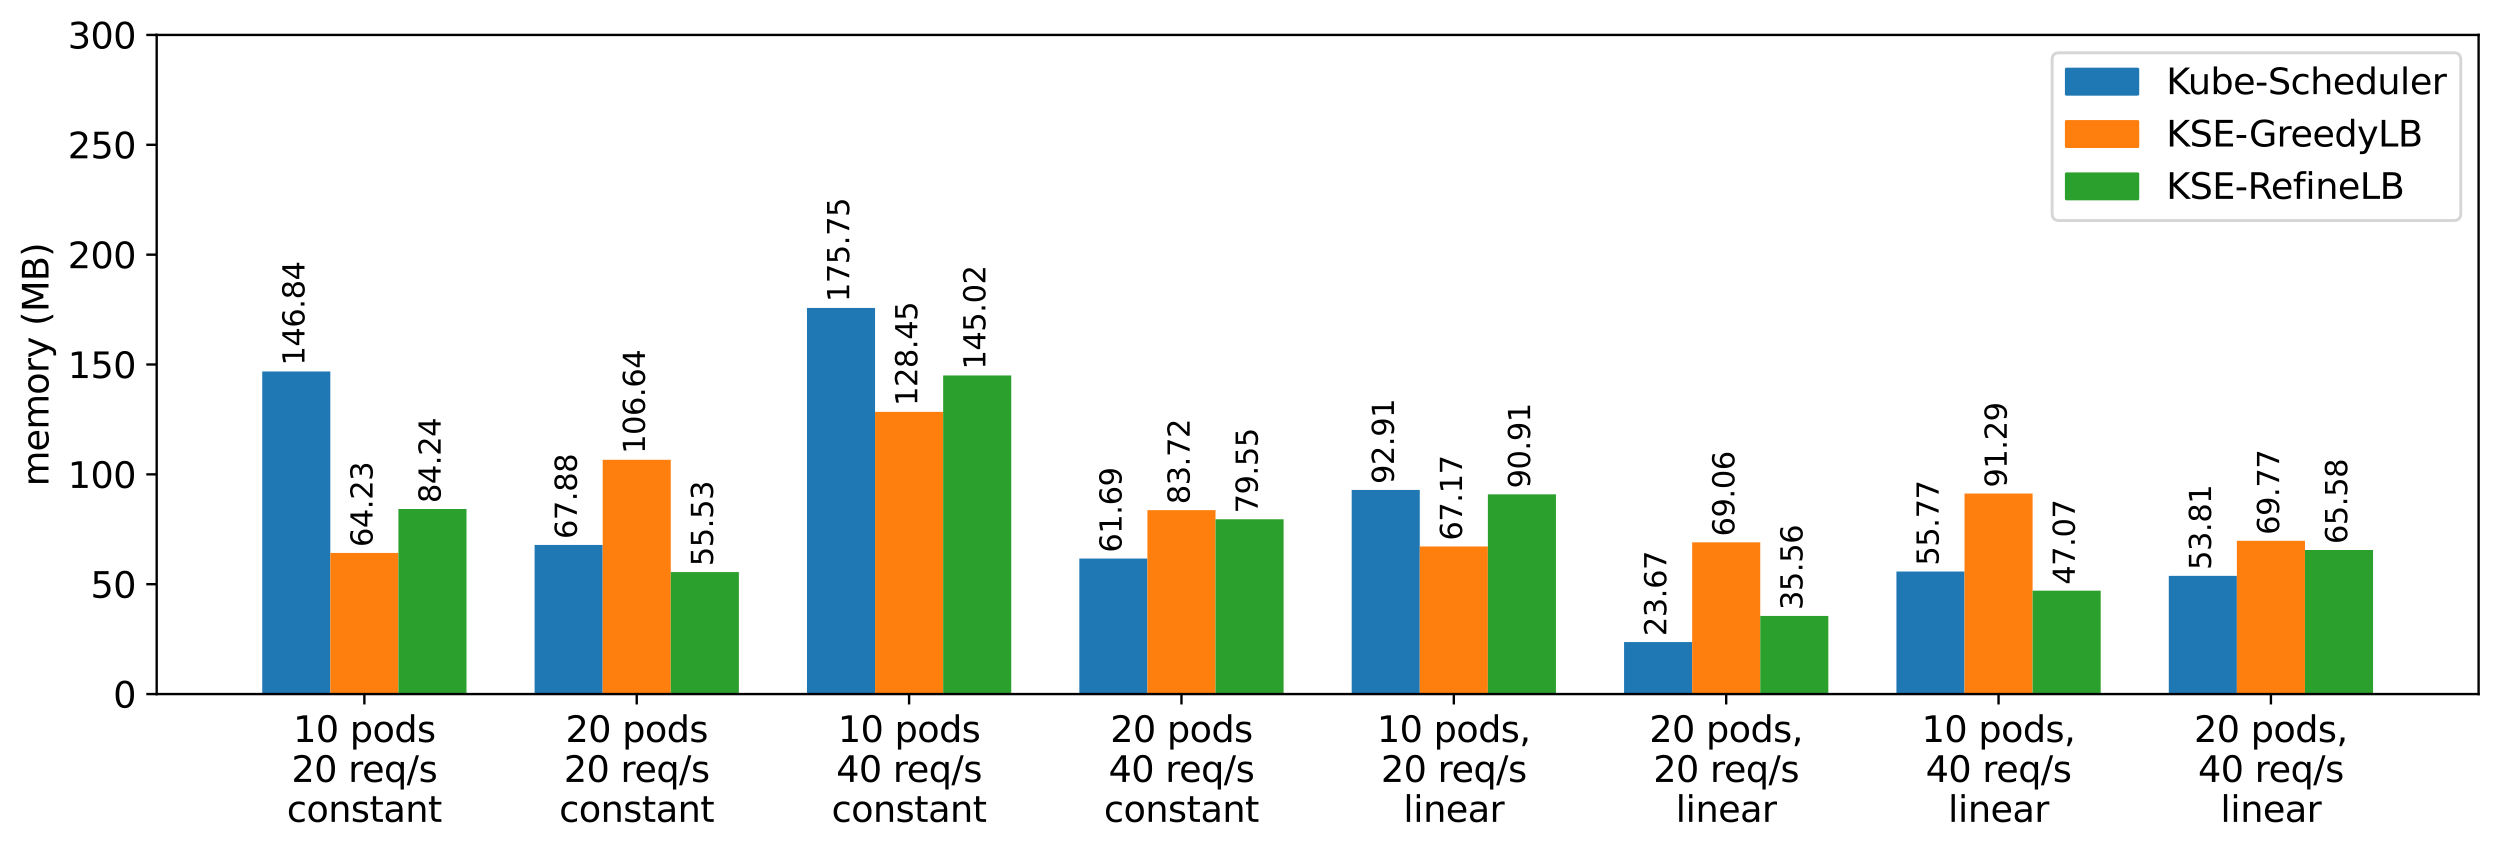 <?xml version="1.0" encoding="utf-8" standalone="no"?>
<!DOCTYPE svg PUBLIC "-//W3C//DTD SVG 1.1//EN"
  "http://www.w3.org/Graphics/SVG/1.1/DTD/svg11.dtd">
<svg xmlns:xlink="http://www.w3.org/1999/xlink" width="841.119pt" height="286.208pt" viewBox="0 0 841.119 286.208" xmlns="http://www.w3.org/2000/svg" version="1.1">
 <defs>
  <style type="text/css">*{stroke-linejoin: round; stroke-linecap: butt}</style>
 </defs>
 <g id="figure_1">
  <g id="patch_1">
   <path d="M 0 286.208 
L 841.119 286.208 
L 841.119 0 
L 0 0 
z
" style="fill: #ffffff"/>
  </g>
  <g id="axes_1">
   <g id="patch_2">
    <path d="M 52.719 233.519 
L 833.919 233.519 
L 833.919 11.759 
L 52.719 11.759 
z
" style="fill: #ffffff"/>
   </g>
   <g id="patch_3">
    <path d="M 88.228 233.519 
L 111.137 233.519 
L 111.137 124.975 
L 88.228 124.975 
z
" clip-path="url(#p621f98a220)" style="fill: #1f77b4"/>
   </g>
   <g id="patch_4">
    <path d="M 179.864 233.519 
L 202.773 233.519 
L 202.773 183.342 
L 179.864 183.342 
z
" clip-path="url(#p621f98a220)" style="fill: #1f77b4"/>
   </g>
   <g id="patch_5">
    <path d="M 271.501 233.519 
L 294.41 233.519 
L 294.41 103.605 
L 271.501 103.605 
z
" clip-path="url(#p621f98a220)" style="fill: #1f77b4"/>
   </g>
   <g id="patch_6">
    <path d="M 363.137 233.519 
L 386.046 233.519 
L 386.046 187.918 
L 363.137 187.918 
z
" clip-path="url(#p621f98a220)" style="fill: #1f77b4"/>
   </g>
   <g id="patch_7">
    <path d="M 454.773 233.519 
L 477.682 233.519 
L 477.682 164.84 
L 454.773 164.84 
z
" clip-path="url(#p621f98a220)" style="fill: #1f77b4"/>
   </g>
   <g id="patch_8">
    <path d="M 546.41 233.519 
L 569.319 233.519 
L 569.319 216.022 
L 546.41 216.022 
z
" clip-path="url(#p621f98a220)" style="fill: #1f77b4"/>
   </g>
   <g id="patch_9">
    <path d="M 638.046 233.519 
L 660.955 233.519 
L 660.955 192.294 
L 638.046 192.294 
z
" clip-path="url(#p621f98a220)" style="fill: #1f77b4"/>
   </g>
   <g id="patch_10">
    <path d="M 729.682 233.519 
L 752.591 233.519 
L 752.591 193.743 
L 729.682 193.743 
z
" clip-path="url(#p621f98a220)" style="fill: #1f77b4"/>
   </g>
   <g id="patch_11">
    <path d="M 111.137 233.519 
L 134.046 233.519 
L 134.046 186.04 
L 111.137 186.04 
z
" clip-path="url(#p621f98a220)" style="fill: #ff7f0e"/>
   </g>
   <g id="patch_12">
    <path d="M 202.773 233.519 
L 225.682 233.519 
L 225.682 154.691 
L 202.773 154.691 
z
" clip-path="url(#p621f98a220)" style="fill: #ff7f0e"/>
   </g>
   <g id="patch_13">
    <path d="M 294.41 233.519 
L 317.319 233.519 
L 317.319 138.569 
L 294.41 138.569 
z
" clip-path="url(#p621f98a220)" style="fill: #ff7f0e"/>
   </g>
   <g id="patch_14">
    <path d="M 386.046 233.519 
L 408.955 233.519 
L 408.955 171.633 
L 386.046 171.633 
z
" clip-path="url(#p621f98a220)" style="fill: #ff7f0e"/>
   </g>
   <g id="patch_15">
    <path d="M 477.682 233.519 
L 500.591 233.519 
L 500.591 183.867 
L 477.682 183.867 
z
" clip-path="url(#p621f98a220)" style="fill: #ff7f0e"/>
   </g>
   <g id="patch_16">
    <path d="M 569.319 233.519 
L 592.228 233.519 
L 592.228 182.47 
L 569.319 182.47 
z
" clip-path="url(#p621f98a220)" style="fill: #ff7f0e"/>
   </g>
   <g id="patch_17">
    <path d="M 660.955 233.519 
L 683.864 233.519 
L 683.864 166.037 
L 660.955 166.037 
z
" clip-path="url(#p621f98a220)" style="fill: #ff7f0e"/>
   </g>
   <g id="patch_18">
    <path d="M 752.591 233.519 
L 775.501 233.519 
L 775.501 181.945 
L 752.591 181.945 
z
" clip-path="url(#p621f98a220)" style="fill: #ff7f0e"/>
   </g>
   <g id="patch_19">
    <path d="M 134.046 233.519 
L 156.955 233.519 
L 156.955 171.249 
L 134.046 171.249 
z
" clip-path="url(#p621f98a220)" style="fill: #2ca02c"/>
   </g>
   <g id="patch_20">
    <path d="M 225.682 233.519 
L 248.591 233.519 
L 248.591 192.471 
L 225.682 192.471 
z
" clip-path="url(#p621f98a220)" style="fill: #2ca02c"/>
   </g>
   <g id="patch_21">
    <path d="M 317.319 233.519 
L 340.228 233.519 
L 340.228 126.32 
L 317.319 126.32 
z
" clip-path="url(#p621f98a220)" style="fill: #2ca02c"/>
   </g>
   <g id="patch_22">
    <path d="M 408.955 233.519 
L 431.864 233.519 
L 431.864 174.716 
L 408.955 174.716 
z
" clip-path="url(#p621f98a220)" style="fill: #2ca02c"/>
   </g>
   <g id="patch_23">
    <path d="M 500.591 233.519 
L 523.501 233.519 
L 523.501 166.318 
L 500.591 166.318 
z
" clip-path="url(#p621f98a220)" style="fill: #2ca02c"/>
   </g>
   <g id="patch_24">
    <path d="M 592.228 233.519 
L 615.137 233.519 
L 615.137 207.233 
L 592.228 207.233 
z
" clip-path="url(#p621f98a220)" style="fill: #2ca02c"/>
   </g>
   <g id="patch_25">
    <path d="M 683.864 233.519 
L 706.773 233.519 
L 706.773 198.725 
L 683.864 198.725 
z
" clip-path="url(#p621f98a220)" style="fill: #2ca02c"/>
   </g>
   <g id="patch_26">
    <path d="M 775.501 233.519 
L 798.41 233.519 
L 798.41 185.042 
L 775.501 185.042 
z
" clip-path="url(#p621f98a220)" style="fill: #2ca02c"/>
   </g>
   <g id="matplotlib.axis_1">
    <g id="xtick_1">
     <g id="line2d_1">
      <defs>
       <path id="mdfdb16779b" d="M 0 0 
L 0 3.5 
" style="stroke: #000000; stroke-width: 0.8"/>
      </defs>
      <g>
       <use xlink:href="#mdfdb16779b" x="122.591" y="233.519" style="stroke: #000000; stroke-width: 0.8"/>
      </g>
     </g>
     <g id="text_1">
      <!-- 10 pods -->
      <g transform="translate(98.635 249.637)scale(0.12 -0.12)">
       <defs>
        <path id="DejaVuSans-31" d="M 794 531 
L 1825 531 
L 1825 4091 
L 703 3866 
L 703 4441 
L 1819 4666 
L 2450 4666 
L 2450 531 
L 3481 531 
L 3481 0 
L 794 0 
L 794 531 
z
" transform="scale(0.016)"/>
        <path id="DejaVuSans-30" d="M 2034 4250 
Q 1547 4250 1301 3770 
Q 1056 3291 1056 2328 
Q 1056 1369 1301 889 
Q 1547 409 2034 409 
Q 2525 409 2770 889 
Q 3016 1369 3016 2328 
Q 3016 3291 2770 3770 
Q 2525 4250 2034 4250 
z
M 2034 4750 
Q 2819 4750 3233 4129 
Q 3647 3509 3647 2328 
Q 3647 1150 3233 529 
Q 2819 -91 2034 -91 
Q 1250 -91 836 529 
Q 422 1150 422 2328 
Q 422 3509 836 4129 
Q 1250 4750 2034 4750 
z
" transform="scale(0.016)"/>
        <path id="DejaVuSans-20" transform="scale(0.016)"/>
        <path id="DejaVuSans-70" d="M 1159 525 
L 1159 -1331 
L 581 -1331 
L 581 3500 
L 1159 3500 
L 1159 2969 
Q 1341 3281 1617 3432 
Q 1894 3584 2278 3584 
Q 2916 3584 3314 3078 
Q 3713 2572 3713 1747 
Q 3713 922 3314 415 
Q 2916 -91 2278 -91 
Q 1894 -91 1617 61 
Q 1341 213 1159 525 
z
M 3116 1747 
Q 3116 2381 2855 2742 
Q 2594 3103 2138 3103 
Q 1681 3103 1420 2742 
Q 1159 2381 1159 1747 
Q 1159 1113 1420 752 
Q 1681 391 2138 391 
Q 2594 391 2855 752 
Q 3116 1113 3116 1747 
z
" transform="scale(0.016)"/>
        <path id="DejaVuSans-6f" d="M 1959 3097 
Q 1497 3097 1228 2736 
Q 959 2375 959 1747 
Q 959 1119 1226 758 
Q 1494 397 1959 397 
Q 2419 397 2687 759 
Q 2956 1122 2956 1747 
Q 2956 2369 2687 2733 
Q 2419 3097 1959 3097 
z
M 1959 3584 
Q 2709 3584 3137 3096 
Q 3566 2609 3566 1747 
Q 3566 888 3137 398 
Q 2709 -91 1959 -91 
Q 1206 -91 779 398 
Q 353 888 353 1747 
Q 353 2609 779 3096 
Q 1206 3584 1959 3584 
z
" transform="scale(0.016)"/>
        <path id="DejaVuSans-64" d="M 2906 2969 
L 2906 4863 
L 3481 4863 
L 3481 0 
L 2906 0 
L 2906 525 
Q 2725 213 2448 61 
Q 2172 -91 1784 -91 
Q 1150 -91 751 415 
Q 353 922 353 1747 
Q 353 2572 751 3078 
Q 1150 3584 1784 3584 
Q 2172 3584 2448 3432 
Q 2725 3281 2906 2969 
z
M 947 1747 
Q 947 1113 1208 752 
Q 1469 391 1925 391 
Q 2381 391 2643 752 
Q 2906 1113 2906 1747 
Q 2906 2381 2643 2742 
Q 2381 3103 1925 3103 
Q 1469 3103 1208 2742 
Q 947 2381 947 1747 
z
" transform="scale(0.016)"/>
        <path id="DejaVuSans-73" d="M 2834 3397 
L 2834 2853 
Q 2591 2978 2328 3040 
Q 2066 3103 1784 3103 
Q 1356 3103 1142 2972 
Q 928 2841 928 2578 
Q 928 2378 1081 2264 
Q 1234 2150 1697 2047 
L 1894 2003 
Q 2506 1872 2764 1633 
Q 3022 1394 3022 966 
Q 3022 478 2636 193 
Q 2250 -91 1575 -91 
Q 1294 -91 989 -36 
Q 684 19 347 128 
L 347 722 
Q 666 556 975 473 
Q 1284 391 1588 391 
Q 1994 391 2212 530 
Q 2431 669 2431 922 
Q 2431 1156 2273 1281 
Q 2116 1406 1581 1522 
L 1381 1569 
Q 847 1681 609 1914 
Q 372 2147 372 2553 
Q 372 3047 722 3315 
Q 1072 3584 1716 3584 
Q 2034 3584 2315 3537 
Q 2597 3491 2834 3397 
z
" transform="scale(0.016)"/>
       </defs>
       <use xlink:href="#DejaVuSans-31"/>
       <use xlink:href="#DejaVuSans-30" x="63.623"/>
       <use xlink:href="#DejaVuSans-20" x="127.246"/>
       <use xlink:href="#DejaVuSans-70" x="159.033"/>
       <use xlink:href="#DejaVuSans-6f" x="222.51"/>
       <use xlink:href="#DejaVuSans-64" x="283.691"/>
       <use xlink:href="#DejaVuSans-73" x="347.168"/>
      </g>
      <!-- 20 req/s -->
      <g transform="translate(98.07 263.075)scale(0.12 -0.12)">
       <defs>
        <path id="DejaVuSans-32" d="M 1228 531 
L 3431 531 
L 3431 0 
L 469 0 
L 469 531 
Q 828 903 1448 1529 
Q 2069 2156 2228 2338 
Q 2531 2678 2651 2914 
Q 2772 3150 2772 3378 
Q 2772 3750 2511 3984 
Q 2250 4219 1831 4219 
Q 1534 4219 1204 4116 
Q 875 4013 500 3803 
L 500 4441 
Q 881 4594 1212 4672 
Q 1544 4750 1819 4750 
Q 2544 4750 2975 4387 
Q 3406 4025 3406 3419 
Q 3406 3131 3298 2873 
Q 3191 2616 2906 2266 
Q 2828 2175 2409 1742 
Q 1991 1309 1228 531 
z
" transform="scale(0.016)"/>
        <path id="DejaVuSans-72" d="M 2631 2963 
Q 2534 3019 2420 3045 
Q 2306 3072 2169 3072 
Q 1681 3072 1420 2755 
Q 1159 2438 1159 1844 
L 1159 0 
L 581 0 
L 581 3500 
L 1159 3500 
L 1159 2956 
Q 1341 3275 1631 3429 
Q 1922 3584 2338 3584 
Q 2397 3584 2469 3576 
Q 2541 3569 2628 3553 
L 2631 2963 
z
" transform="scale(0.016)"/>
        <path id="DejaVuSans-65" d="M 3597 1894 
L 3597 1613 
L 953 1613 
Q 991 1019 1311 708 
Q 1631 397 2203 397 
Q 2534 397 2845 478 
Q 3156 559 3463 722 
L 3463 178 
Q 3153 47 2828 -22 
Q 2503 -91 2169 -91 
Q 1331 -91 842 396 
Q 353 884 353 1716 
Q 353 2575 817 3079 
Q 1281 3584 2069 3584 
Q 2775 3584 3186 3129 
Q 3597 2675 3597 1894 
z
M 3022 2063 
Q 3016 2534 2758 2815 
Q 2500 3097 2075 3097 
Q 1594 3097 1305 2825 
Q 1016 2553 972 2059 
L 3022 2063 
z
" transform="scale(0.016)"/>
        <path id="DejaVuSans-71" d="M 947 1747 
Q 947 1113 1208 752 
Q 1469 391 1925 391 
Q 2381 391 2643 752 
Q 2906 1113 2906 1747 
Q 2906 2381 2643 2742 
Q 2381 3103 1925 3103 
Q 1469 3103 1208 2742 
Q 947 2381 947 1747 
z
M 2906 525 
Q 2725 213 2448 61 
Q 2172 -91 1784 -91 
Q 1150 -91 751 415 
Q 353 922 353 1747 
Q 353 2572 751 3078 
Q 1150 3584 1784 3584 
Q 2172 3584 2448 3432 
Q 2725 3281 2906 2969 
L 2906 3500 
L 3481 3500 
L 3481 -1331 
L 2906 -1331 
L 2906 525 
z
" transform="scale(0.016)"/>
        <path id="DejaVuSans-2f" d="M 1625 4666 
L 2156 4666 
L 531 -594 
L 0 -594 
L 1625 4666 
z
" transform="scale(0.016)"/>
       </defs>
       <use xlink:href="#DejaVuSans-32"/>
       <use xlink:href="#DejaVuSans-30" x="63.623"/>
       <use xlink:href="#DejaVuSans-20" x="127.246"/>
       <use xlink:href="#DejaVuSans-72" x="159.033"/>
       <use xlink:href="#DejaVuSans-65" x="197.896"/>
       <use xlink:href="#DejaVuSans-71" x="259.42"/>
       <use xlink:href="#DejaVuSans-2f" x="322.896"/>
       <use xlink:href="#DejaVuSans-73" x="356.588"/>
      </g>
      <!-- constant -->
      <g transform="translate(96.509 276.512)scale(0.12 -0.12)">
       <defs>
        <path id="DejaVuSans-63" d="M 3122 3366 
L 3122 2828 
Q 2878 2963 2633 3030 
Q 2388 3097 2138 3097 
Q 1578 3097 1268 2742 
Q 959 2388 959 1747 
Q 959 1106 1268 751 
Q 1578 397 2138 397 
Q 2388 397 2633 464 
Q 2878 531 3122 666 
L 3122 134 
Q 2881 22 2623 -34 
Q 2366 -91 2075 -91 
Q 1284 -91 818 406 
Q 353 903 353 1747 
Q 353 2603 823 3093 
Q 1294 3584 2113 3584 
Q 2378 3584 2631 3529 
Q 2884 3475 3122 3366 
z
" transform="scale(0.016)"/>
        <path id="DejaVuSans-6e" d="M 3513 2113 
L 3513 0 
L 2938 0 
L 2938 2094 
Q 2938 2591 2744 2837 
Q 2550 3084 2163 3084 
Q 1697 3084 1428 2787 
Q 1159 2491 1159 1978 
L 1159 0 
L 581 0 
L 581 3500 
L 1159 3500 
L 1159 2956 
Q 1366 3272 1645 3428 
Q 1925 3584 2291 3584 
Q 2894 3584 3203 3211 
Q 3513 2838 3513 2113 
z
" transform="scale(0.016)"/>
        <path id="DejaVuSans-74" d="M 1172 4494 
L 1172 3500 
L 2356 3500 
L 2356 3053 
L 1172 3053 
L 1172 1153 
Q 1172 725 1289 603 
Q 1406 481 1766 481 
L 2356 481 
L 2356 0 
L 1766 0 
Q 1100 0 847 248 
Q 594 497 594 1153 
L 594 3053 
L 172 3053 
L 172 3500 
L 594 3500 
L 594 4494 
L 1172 4494 
z
" transform="scale(0.016)"/>
        <path id="DejaVuSans-61" d="M 2194 1759 
Q 1497 1759 1228 1600 
Q 959 1441 959 1056 
Q 959 750 1161 570 
Q 1363 391 1709 391 
Q 2188 391 2477 730 
Q 2766 1069 2766 1631 
L 2766 1759 
L 2194 1759 
z
M 3341 1997 
L 3341 0 
L 2766 0 
L 2766 531 
Q 2569 213 2275 61 
Q 1981 -91 1556 -91 
Q 1019 -91 701 211 
Q 384 513 384 1019 
Q 384 1609 779 1909 
Q 1175 2209 1959 2209 
L 2766 2209 
L 2766 2266 
Q 2766 2663 2505 2880 
Q 2244 3097 1772 3097 
Q 1472 3097 1187 3025 
Q 903 2953 641 2809 
L 641 3341 
Q 956 3463 1253 3523 
Q 1550 3584 1831 3584 
Q 2591 3584 2966 3190 
Q 3341 2797 3341 1997 
z
" transform="scale(0.016)"/>
       </defs>
       <use xlink:href="#DejaVuSans-63"/>
       <use xlink:href="#DejaVuSans-6f" x="54.98"/>
       <use xlink:href="#DejaVuSans-6e" x="116.162"/>
       <use xlink:href="#DejaVuSans-73" x="179.541"/>
       <use xlink:href="#DejaVuSans-74" x="231.641"/>
       <use xlink:href="#DejaVuSans-61" x="270.85"/>
       <use xlink:href="#DejaVuSans-6e" x="332.129"/>
       <use xlink:href="#DejaVuSans-74" x="395.508"/>
      </g>
     </g>
    </g>
    <g id="xtick_2">
     <g id="line2d_2">
      <g>
       <use xlink:href="#mdfdb16779b" x="214.228" y="233.519" style="stroke: #000000; stroke-width: 0.8"/>
      </g>
     </g>
     <g id="text_2">
      <!-- 20 pods -->
      <g transform="translate(190.271 249.637)scale(0.12 -0.12)">
       <use xlink:href="#DejaVuSans-32"/>
       <use xlink:href="#DejaVuSans-30" x="63.623"/>
       <use xlink:href="#DejaVuSans-20" x="127.246"/>
       <use xlink:href="#DejaVuSans-70" x="159.033"/>
       <use xlink:href="#DejaVuSans-6f" x="222.51"/>
       <use xlink:href="#DejaVuSans-64" x="283.691"/>
       <use xlink:href="#DejaVuSans-73" x="347.168"/>
      </g>
      <!-- 20 req/s -->
      <g transform="translate(189.707 263.075)scale(0.12 -0.12)">
       <use xlink:href="#DejaVuSans-32"/>
       <use xlink:href="#DejaVuSans-30" x="63.623"/>
       <use xlink:href="#DejaVuSans-20" x="127.246"/>
       <use xlink:href="#DejaVuSans-72" x="159.033"/>
       <use xlink:href="#DejaVuSans-65" x="197.896"/>
       <use xlink:href="#DejaVuSans-71" x="259.42"/>
       <use xlink:href="#DejaVuSans-2f" x="322.896"/>
       <use xlink:href="#DejaVuSans-73" x="356.588"/>
      </g>
      <!-- constant -->
      <g transform="translate(188.146 276.512)scale(0.12 -0.12)">
       <use xlink:href="#DejaVuSans-63"/>
       <use xlink:href="#DejaVuSans-6f" x="54.98"/>
       <use xlink:href="#DejaVuSans-6e" x="116.162"/>
       <use xlink:href="#DejaVuSans-73" x="179.541"/>
       <use xlink:href="#DejaVuSans-74" x="231.641"/>
       <use xlink:href="#DejaVuSans-61" x="270.85"/>
       <use xlink:href="#DejaVuSans-6e" x="332.129"/>
       <use xlink:href="#DejaVuSans-74" x="395.508"/>
      </g>
     </g>
    </g>
    <g id="xtick_3">
     <g id="line2d_3">
      <g>
       <use xlink:href="#mdfdb16779b" x="305.864" y="233.519" style="stroke: #000000; stroke-width: 0.8"/>
      </g>
     </g>
     <g id="text_3">
      <!-- 10 pods -->
      <g transform="translate(281.907 249.637)scale(0.12 -0.12)">
       <use xlink:href="#DejaVuSans-31"/>
       <use xlink:href="#DejaVuSans-30" x="63.623"/>
       <use xlink:href="#DejaVuSans-20" x="127.246"/>
       <use xlink:href="#DejaVuSans-70" x="159.033"/>
       <use xlink:href="#DejaVuSans-6f" x="222.51"/>
       <use xlink:href="#DejaVuSans-64" x="283.691"/>
       <use xlink:href="#DejaVuSans-73" x="347.168"/>
      </g>
      <!-- 40 req/s -->
      <g transform="translate(281.343 263.075)scale(0.12 -0.12)">
       <defs>
        <path id="DejaVuSans-34" d="M 2419 4116 
L 825 1625 
L 2419 1625 
L 2419 4116 
z
M 2253 4666 
L 3047 4666 
L 3047 1625 
L 3713 1625 
L 3713 1100 
L 3047 1100 
L 3047 0 
L 2419 0 
L 2419 1100 
L 313 1100 
L 313 1709 
L 2253 4666 
z
" transform="scale(0.016)"/>
       </defs>
       <use xlink:href="#DejaVuSans-34"/>
       <use xlink:href="#DejaVuSans-30" x="63.623"/>
       <use xlink:href="#DejaVuSans-20" x="127.246"/>
       <use xlink:href="#DejaVuSans-72" x="159.033"/>
       <use xlink:href="#DejaVuSans-65" x="197.896"/>
       <use xlink:href="#DejaVuSans-71" x="259.42"/>
       <use xlink:href="#DejaVuSans-2f" x="322.896"/>
       <use xlink:href="#DejaVuSans-73" x="356.588"/>
      </g>
      <!-- constant -->
      <g transform="translate(279.782 276.512)scale(0.12 -0.12)">
       <use xlink:href="#DejaVuSans-63"/>
       <use xlink:href="#DejaVuSans-6f" x="54.98"/>
       <use xlink:href="#DejaVuSans-6e" x="116.162"/>
       <use xlink:href="#DejaVuSans-73" x="179.541"/>
       <use xlink:href="#DejaVuSans-74" x="231.641"/>
       <use xlink:href="#DejaVuSans-61" x="270.85"/>
       <use xlink:href="#DejaVuSans-6e" x="332.129"/>
       <use xlink:href="#DejaVuSans-74" x="395.508"/>
      </g>
     </g>
    </g>
    <g id="xtick_4">
     <g id="line2d_4">
      <g>
       <use xlink:href="#mdfdb16779b" x="397.501" y="233.519" style="stroke: #000000; stroke-width: 0.8"/>
      </g>
     </g>
     <g id="text_4">
      <!-- 20 pods -->
      <g transform="translate(373.544 249.637)scale(0.12 -0.12)">
       <use xlink:href="#DejaVuSans-32"/>
       <use xlink:href="#DejaVuSans-30" x="63.623"/>
       <use xlink:href="#DejaVuSans-20" x="127.246"/>
       <use xlink:href="#DejaVuSans-70" x="159.033"/>
       <use xlink:href="#DejaVuSans-6f" x="222.51"/>
       <use xlink:href="#DejaVuSans-64" x="283.691"/>
       <use xlink:href="#DejaVuSans-73" x="347.168"/>
      </g>
      <!-- 40 req/s -->
      <g transform="translate(372.979 263.075)scale(0.12 -0.12)">
       <use xlink:href="#DejaVuSans-34"/>
       <use xlink:href="#DejaVuSans-30" x="63.623"/>
       <use xlink:href="#DejaVuSans-20" x="127.246"/>
       <use xlink:href="#DejaVuSans-72" x="159.033"/>
       <use xlink:href="#DejaVuSans-65" x="197.896"/>
       <use xlink:href="#DejaVuSans-71" x="259.42"/>
       <use xlink:href="#DejaVuSans-2f" x="322.896"/>
       <use xlink:href="#DejaVuSans-73" x="356.588"/>
      </g>
      <!-- constant -->
      <g transform="translate(371.418 276.512)scale(0.12 -0.12)">
       <use xlink:href="#DejaVuSans-63"/>
       <use xlink:href="#DejaVuSans-6f" x="54.98"/>
       <use xlink:href="#DejaVuSans-6e" x="116.162"/>
       <use xlink:href="#DejaVuSans-73" x="179.541"/>
       <use xlink:href="#DejaVuSans-74" x="231.641"/>
       <use xlink:href="#DejaVuSans-61" x="270.85"/>
       <use xlink:href="#DejaVuSans-6e" x="332.129"/>
       <use xlink:href="#DejaVuSans-74" x="395.508"/>
      </g>
     </g>
    </g>
    <g id="xtick_5">
     <g id="line2d_5">
      <g>
       <use xlink:href="#mdfdb16779b" x="489.137" y="233.519" style="stroke: #000000; stroke-width: 0.8"/>
      </g>
     </g>
     <g id="text_5">
      <!-- 10 pods, -->
      <g transform="translate(463.273 249.637)scale(0.12 -0.12)">
       <defs>
        <path id="DejaVuSans-2c" d="M 750 794 
L 1409 794 
L 1409 256 
L 897 -744 
L 494 -744 
L 750 256 
L 750 794 
z
" transform="scale(0.016)"/>
       </defs>
       <use xlink:href="#DejaVuSans-31"/>
       <use xlink:href="#DejaVuSans-30" x="63.623"/>
       <use xlink:href="#DejaVuSans-20" x="127.246"/>
       <use xlink:href="#DejaVuSans-70" x="159.033"/>
       <use xlink:href="#DejaVuSans-6f" x="222.51"/>
       <use xlink:href="#DejaVuSans-64" x="283.691"/>
       <use xlink:href="#DejaVuSans-73" x="347.168"/>
       <use xlink:href="#DejaVuSans-2c" x="399.268"/>
      </g>
      <!-- 20 req/s -->
      <g transform="translate(464.616 263.075)scale(0.12 -0.12)">
       <use xlink:href="#DejaVuSans-32"/>
       <use xlink:href="#DejaVuSans-30" x="63.623"/>
       <use xlink:href="#DejaVuSans-20" x="127.246"/>
       <use xlink:href="#DejaVuSans-72" x="159.033"/>
       <use xlink:href="#DejaVuSans-65" x="197.896"/>
       <use xlink:href="#DejaVuSans-71" x="259.42"/>
       <use xlink:href="#DejaVuSans-2f" x="322.896"/>
       <use xlink:href="#DejaVuSans-73" x="356.588"/>
      </g>
      <!-- linear -->
      <g transform="translate(472.165 276.512)scale(0.12 -0.12)">
       <defs>
        <path id="DejaVuSans-6c" d="M 603 4863 
L 1178 4863 
L 1178 0 
L 603 0 
L 603 4863 
z
" transform="scale(0.016)"/>
        <path id="DejaVuSans-69" d="M 603 3500 
L 1178 3500 
L 1178 0 
L 603 0 
L 603 3500 
z
M 603 4863 
L 1178 4863 
L 1178 4134 
L 603 4134 
L 603 4863 
z
" transform="scale(0.016)"/>
       </defs>
       <use xlink:href="#DejaVuSans-6c"/>
       <use xlink:href="#DejaVuSans-69" x="27.783"/>
       <use xlink:href="#DejaVuSans-6e" x="55.566"/>
       <use xlink:href="#DejaVuSans-65" x="118.945"/>
       <use xlink:href="#DejaVuSans-61" x="180.469"/>
       <use xlink:href="#DejaVuSans-72" x="241.748"/>
      </g>
     </g>
    </g>
    <g id="xtick_6">
     <g id="line2d_6">
      <g>
       <use xlink:href="#mdfdb16779b" x="580.773" y="233.519" style="stroke: #000000; stroke-width: 0.8"/>
      </g>
     </g>
     <g id="text_6">
      <!-- 20 pods, -->
      <g transform="translate(554.91 249.637)scale(0.12 -0.12)">
       <use xlink:href="#DejaVuSans-32"/>
       <use xlink:href="#DejaVuSans-30" x="63.623"/>
       <use xlink:href="#DejaVuSans-20" x="127.246"/>
       <use xlink:href="#DejaVuSans-70" x="159.033"/>
       <use xlink:href="#DejaVuSans-6f" x="222.51"/>
       <use xlink:href="#DejaVuSans-64" x="283.691"/>
       <use xlink:href="#DejaVuSans-73" x="347.168"/>
       <use xlink:href="#DejaVuSans-2c" x="399.268"/>
      </g>
      <!-- 20 req/s -->
      <g transform="translate(556.252 263.075)scale(0.12 -0.12)">
       <use xlink:href="#DejaVuSans-32"/>
       <use xlink:href="#DejaVuSans-30" x="63.623"/>
       <use xlink:href="#DejaVuSans-20" x="127.246"/>
       <use xlink:href="#DejaVuSans-72" x="159.033"/>
       <use xlink:href="#DejaVuSans-65" x="197.896"/>
       <use xlink:href="#DejaVuSans-71" x="259.42"/>
       <use xlink:href="#DejaVuSans-2f" x="322.896"/>
       <use xlink:href="#DejaVuSans-73" x="356.588"/>
      </g>
      <!-- linear -->
      <g transform="translate(563.802 276.512)scale(0.12 -0.12)">
       <use xlink:href="#DejaVuSans-6c"/>
       <use xlink:href="#DejaVuSans-69" x="27.783"/>
       <use xlink:href="#DejaVuSans-6e" x="55.566"/>
       <use xlink:href="#DejaVuSans-65" x="118.945"/>
       <use xlink:href="#DejaVuSans-61" x="180.469"/>
       <use xlink:href="#DejaVuSans-72" x="241.748"/>
      </g>
     </g>
    </g>
    <g id="xtick_7">
     <g id="line2d_7">
      <g>
       <use xlink:href="#mdfdb16779b" x="672.41" y="233.519" style="stroke: #000000; stroke-width: 0.8"/>
      </g>
     </g>
     <g id="text_7">
      <!-- 10 pods, -->
      <g transform="translate(646.546 249.637)scale(0.12 -0.12)">
       <use xlink:href="#DejaVuSans-31"/>
       <use xlink:href="#DejaVuSans-30" x="63.623"/>
       <use xlink:href="#DejaVuSans-20" x="127.246"/>
       <use xlink:href="#DejaVuSans-70" x="159.033"/>
       <use xlink:href="#DejaVuSans-6f" x="222.51"/>
       <use xlink:href="#DejaVuSans-64" x="283.691"/>
       <use xlink:href="#DejaVuSans-73" x="347.168"/>
       <use xlink:href="#DejaVuSans-2c" x="399.268"/>
      </g>
      <!-- 40 req/s -->
      <g transform="translate(647.888 263.075)scale(0.12 -0.12)">
       <use xlink:href="#DejaVuSans-34"/>
       <use xlink:href="#DejaVuSans-30" x="63.623"/>
       <use xlink:href="#DejaVuSans-20" x="127.246"/>
       <use xlink:href="#DejaVuSans-72" x="159.033"/>
       <use xlink:href="#DejaVuSans-65" x="197.896"/>
       <use xlink:href="#DejaVuSans-71" x="259.42"/>
       <use xlink:href="#DejaVuSans-2f" x="322.896"/>
       <use xlink:href="#DejaVuSans-73" x="356.588"/>
      </g>
      <!-- linear -->
      <g transform="translate(655.438 276.512)scale(0.12 -0.12)">
       <use xlink:href="#DejaVuSans-6c"/>
       <use xlink:href="#DejaVuSans-69" x="27.783"/>
       <use xlink:href="#DejaVuSans-6e" x="55.566"/>
       <use xlink:href="#DejaVuSans-65" x="118.945"/>
       <use xlink:href="#DejaVuSans-61" x="180.469"/>
       <use xlink:href="#DejaVuSans-72" x="241.748"/>
      </g>
     </g>
    </g>
    <g id="xtick_8">
     <g id="line2d_8">
      <g>
       <use xlink:href="#mdfdb16779b" x="764.046" y="233.519" style="stroke: #000000; stroke-width: 0.8"/>
      </g>
     </g>
     <g id="text_8">
      <!-- 20 pods, -->
      <g transform="translate(738.182 249.637)scale(0.12 -0.12)">
       <use xlink:href="#DejaVuSans-32"/>
       <use xlink:href="#DejaVuSans-30" x="63.623"/>
       <use xlink:href="#DejaVuSans-20" x="127.246"/>
       <use xlink:href="#DejaVuSans-70" x="159.033"/>
       <use xlink:href="#DejaVuSans-6f" x="222.51"/>
       <use xlink:href="#DejaVuSans-64" x="283.691"/>
       <use xlink:href="#DejaVuSans-73" x="347.168"/>
       <use xlink:href="#DejaVuSans-2c" x="399.268"/>
      </g>
      <!-- 40 req/s -->
      <g transform="translate(739.525 263.075)scale(0.12 -0.12)">
       <use xlink:href="#DejaVuSans-34"/>
       <use xlink:href="#DejaVuSans-30" x="63.623"/>
       <use xlink:href="#DejaVuSans-20" x="127.246"/>
       <use xlink:href="#DejaVuSans-72" x="159.033"/>
       <use xlink:href="#DejaVuSans-65" x="197.896"/>
       <use xlink:href="#DejaVuSans-71" x="259.42"/>
       <use xlink:href="#DejaVuSans-2f" x="322.896"/>
       <use xlink:href="#DejaVuSans-73" x="356.588"/>
      </g>
      <!-- linear -->
      <g transform="translate(747.074 276.512)scale(0.12 -0.12)">
       <use xlink:href="#DejaVuSans-6c"/>
       <use xlink:href="#DejaVuSans-69" x="27.783"/>
       <use xlink:href="#DejaVuSans-6e" x="55.566"/>
       <use xlink:href="#DejaVuSans-65" x="118.945"/>
       <use xlink:href="#DejaVuSans-61" x="180.469"/>
       <use xlink:href="#DejaVuSans-72" x="241.748"/>
      </g>
     </g>
    </g>
   </g>
   <g id="matplotlib.axis_2">
    <g id="ytick_1">
     <g id="line2d_9">
      <defs>
       <path id="m664e11a15b" d="M 0 0 
L -3.5 0 
" style="stroke: #000000; stroke-width: 0.8"/>
      </defs>
      <g>
       <use xlink:href="#m664e11a15b" x="52.719" y="233.519" style="stroke: #000000; stroke-width: 0.8"/>
      </g>
     </g>
     <g id="text_9">
      <!-- 0 -->
      <g transform="translate(38.084 238.078)scale(0.12 -0.12)">
       <use xlink:href="#DejaVuSans-30"/>
      </g>
     </g>
    </g>
    <g id="ytick_2">
     <g id="line2d_10">
      <g>
       <use xlink:href="#m664e11a15b" x="52.719" y="196.559" style="stroke: #000000; stroke-width: 0.8"/>
      </g>
     </g>
     <g id="text_10">
      <!-- 50 -->
      <g transform="translate(30.449 201.118)scale(0.12 -0.12)">
       <defs>
        <path id="DejaVuSans-35" d="M 691 4666 
L 3169 4666 
L 3169 4134 
L 1269 4134 
L 1269 2991 
Q 1406 3038 1543 3061 
Q 1681 3084 1819 3084 
Q 2600 3084 3056 2656 
Q 3513 2228 3513 1497 
Q 3513 744 3044 326 
Q 2575 -91 1722 -91 
Q 1428 -91 1123 -41 
Q 819 9 494 109 
L 494 744 
Q 775 591 1075 516 
Q 1375 441 1709 441 
Q 2250 441 2565 725 
Q 2881 1009 2881 1497 
Q 2881 1984 2565 2268 
Q 2250 2553 1709 2553 
Q 1456 2553 1204 2497 
Q 953 2441 691 2322 
L 691 4666 
z
" transform="scale(0.016)"/>
       </defs>
       <use xlink:href="#DejaVuSans-35"/>
       <use xlink:href="#DejaVuSans-30" x="63.623"/>
      </g>
     </g>
    </g>
    <g id="ytick_3">
     <g id="line2d_11">
      <g>
       <use xlink:href="#m664e11a15b" x="52.719" y="159.599" style="stroke: #000000; stroke-width: 0.8"/>
      </g>
     </g>
     <g id="text_11">
      <!-- 100 -->
      <g transform="translate(22.814 164.158)scale(0.12 -0.12)">
       <use xlink:href="#DejaVuSans-31"/>
       <use xlink:href="#DejaVuSans-30" x="63.623"/>
       <use xlink:href="#DejaVuSans-30" x="127.246"/>
      </g>
     </g>
    </g>
    <g id="ytick_4">
     <g id="line2d_12">
      <g>
       <use xlink:href="#m664e11a15b" x="52.719" y="122.639" style="stroke: #000000; stroke-width: 0.8"/>
      </g>
     </g>
     <g id="text_12">
      <!-- 150 -->
      <g transform="translate(22.814 127.198)scale(0.12 -0.12)">
       <use xlink:href="#DejaVuSans-31"/>
       <use xlink:href="#DejaVuSans-35" x="63.623"/>
       <use xlink:href="#DejaVuSans-30" x="127.246"/>
      </g>
     </g>
    </g>
    <g id="ytick_5">
     <g id="line2d_13">
      <g>
       <use xlink:href="#m664e11a15b" x="52.719" y="85.679" style="stroke: #000000; stroke-width: 0.8"/>
      </g>
     </g>
     <g id="text_13">
      <!-- 200 -->
      <g transform="translate(22.814 90.238)scale(0.12 -0.12)">
       <use xlink:href="#DejaVuSans-32"/>
       <use xlink:href="#DejaVuSans-30" x="63.623"/>
       <use xlink:href="#DejaVuSans-30" x="127.246"/>
      </g>
     </g>
    </g>
    <g id="ytick_6">
     <g id="line2d_14">
      <g>
       <use xlink:href="#m664e11a15b" x="52.719" y="48.719" style="stroke: #000000; stroke-width: 0.8"/>
      </g>
     </g>
     <g id="text_14">
      <!-- 250 -->
      <g transform="translate(22.814 53.278)scale(0.12 -0.12)">
       <use xlink:href="#DejaVuSans-32"/>
       <use xlink:href="#DejaVuSans-35" x="63.623"/>
       <use xlink:href="#DejaVuSans-30" x="127.246"/>
      </g>
     </g>
    </g>
    <g id="ytick_7">
     <g id="line2d_15">
      <g>
       <use xlink:href="#m664e11a15b" x="52.719" y="11.759" style="stroke: #000000; stroke-width: 0.8"/>
      </g>
     </g>
     <g id="text_15">
      <!-- 300 -->
      <g transform="translate(22.814 16.318)scale(0.12 -0.12)">
       <defs>
        <path id="DejaVuSans-33" d="M 2597 2516 
Q 3050 2419 3304 2112 
Q 3559 1806 3559 1356 
Q 3559 666 3084 287 
Q 2609 -91 1734 -91 
Q 1441 -91 1130 -33 
Q 819 25 488 141 
L 488 750 
Q 750 597 1062 519 
Q 1375 441 1716 441 
Q 2309 441 2620 675 
Q 2931 909 2931 1356 
Q 2931 1769 2642 2001 
Q 2353 2234 1838 2234 
L 1294 2234 
L 1294 2753 
L 1863 2753 
Q 2328 2753 2575 2939 
Q 2822 3125 2822 3475 
Q 2822 3834 2567 4026 
Q 2313 4219 1838 4219 
Q 1578 4219 1281 4162 
Q 984 4106 628 3988 
L 628 4550 
Q 988 4650 1302 4700 
Q 1616 4750 1894 4750 
Q 2613 4750 3031 4423 
Q 3450 4097 3450 3541 
Q 3450 3153 3228 2886 
Q 3006 2619 2597 2516 
z
" transform="scale(0.016)"/>
       </defs>
       <use xlink:href="#DejaVuSans-33"/>
       <use xlink:href="#DejaVuSans-30" x="63.623"/>
       <use xlink:href="#DejaVuSans-30" x="127.246"/>
      </g>
     </g>
    </g>
    <g id="text_16">
     <!-- memory (MB) -->
     <g transform="translate(16.318 163.591)rotate(-90)scale(0.12 -0.12)">
      <defs>
       <path id="DejaVuSans-6d" d="M 3328 2828 
Q 3544 3216 3844 3400 
Q 4144 3584 4550 3584 
Q 5097 3584 5394 3201 
Q 5691 2819 5691 2113 
L 5691 0 
L 5113 0 
L 5113 2094 
Q 5113 2597 4934 2840 
Q 4756 3084 4391 3084 
Q 3944 3084 3684 2787 
Q 3425 2491 3425 1978 
L 3425 0 
L 2847 0 
L 2847 2094 
Q 2847 2600 2669 2842 
Q 2491 3084 2119 3084 
Q 1678 3084 1418 2786 
Q 1159 2488 1159 1978 
L 1159 0 
L 581 0 
L 581 3500 
L 1159 3500 
L 1159 2956 
Q 1356 3278 1631 3431 
Q 1906 3584 2284 3584 
Q 2666 3584 2933 3390 
Q 3200 3197 3328 2828 
z
" transform="scale(0.016)"/>
       <path id="DejaVuSans-79" d="M 2059 -325 
Q 1816 -950 1584 -1140 
Q 1353 -1331 966 -1331 
L 506 -1331 
L 506 -850 
L 844 -850 
Q 1081 -850 1212 -737 
Q 1344 -625 1503 -206 
L 1606 56 
L 191 3500 
L 800 3500 
L 1894 763 
L 2988 3500 
L 3597 3500 
L 2059 -325 
z
" transform="scale(0.016)"/>
       <path id="DejaVuSans-28" d="M 1984 4856 
Q 1566 4138 1362 3434 
Q 1159 2731 1159 2009 
Q 1159 1288 1364 580 
Q 1569 -128 1984 -844 
L 1484 -844 
Q 1016 -109 783 600 
Q 550 1309 550 2009 
Q 550 2706 781 3412 
Q 1013 4119 1484 4856 
L 1984 4856 
z
" transform="scale(0.016)"/>
       <path id="DejaVuSans-4d" d="M 628 4666 
L 1569 4666 
L 2759 1491 
L 3956 4666 
L 4897 4666 
L 4897 0 
L 4281 0 
L 4281 4097 
L 3078 897 
L 2444 897 
L 1241 4097 
L 1241 0 
L 628 0 
L 628 4666 
z
" transform="scale(0.016)"/>
       <path id="DejaVuSans-42" d="M 1259 2228 
L 1259 519 
L 2272 519 
Q 2781 519 3026 730 
Q 3272 941 3272 1375 
Q 3272 1813 3026 2020 
Q 2781 2228 2272 2228 
L 1259 2228 
z
M 1259 4147 
L 1259 2741 
L 2194 2741 
Q 2656 2741 2882 2914 
Q 3109 3088 3109 3444 
Q 3109 3797 2882 3972 
Q 2656 4147 2194 4147 
L 1259 4147 
z
M 628 4666 
L 2241 4666 
Q 2963 4666 3353 4366 
Q 3744 4066 3744 3513 
Q 3744 3084 3544 2831 
Q 3344 2578 2956 2516 
Q 3422 2416 3680 2098 
Q 3938 1781 3938 1306 
Q 3938 681 3513 340 
Q 3088 0 2303 0 
L 628 0 
L 628 4666 
z
" transform="scale(0.016)"/>
       <path id="DejaVuSans-29" d="M 513 4856 
L 1013 4856 
Q 1481 4119 1714 3412 
Q 1947 2706 1947 2009 
Q 1947 1309 1714 600 
Q 1481 -109 1013 -844 
L 513 -844 
Q 928 -128 1133 580 
Q 1338 1288 1338 2009 
Q 1338 2731 1133 3434 
Q 928 4138 513 4856 
z
" transform="scale(0.016)"/>
      </defs>
      <use xlink:href="#DejaVuSans-6d"/>
      <use xlink:href="#DejaVuSans-65" x="97.412"/>
      <use xlink:href="#DejaVuSans-6d" x="158.936"/>
      <use xlink:href="#DejaVuSans-6f" x="256.348"/>
      <use xlink:href="#DejaVuSans-72" x="317.529"/>
      <use xlink:href="#DejaVuSans-79" x="358.643"/>
      <use xlink:href="#DejaVuSans-20" x="417.822"/>
      <use xlink:href="#DejaVuSans-28" x="449.609"/>
      <use xlink:href="#DejaVuSans-4d" x="488.623"/>
      <use xlink:href="#DejaVuSans-42" x="574.902"/>
      <use xlink:href="#DejaVuSans-29" x="643.506"/>
     </g>
    </g>
   </g>
   <g id="patch_27">
    <path d="M 52.719 233.519 
L 52.719 11.759 
" style="fill: none; stroke: #000000; stroke-width: 0.8; stroke-linejoin: miter; stroke-linecap: square"/>
   </g>
   <g id="patch_28">
    <path d="M 833.919 233.519 
L 833.919 11.759 
" style="fill: none; stroke: #000000; stroke-width: 0.8; stroke-linejoin: miter; stroke-linecap: square"/>
   </g>
   <g id="patch_29">
    <path d="M 52.719 233.519 
L 833.919 233.519 
" style="fill: none; stroke: #000000; stroke-width: 0.8; stroke-linejoin: miter; stroke-linecap: square"/>
   </g>
   <g id="patch_30">
    <path d="M 52.719 11.759 
L 833.919 11.759 
" style="fill: none; stroke: #000000; stroke-width: 0.8; stroke-linejoin: miter; stroke-linecap: square"/>
   </g>
   <g id="text_17">
    <!-- 146.84 -->
    <g transform="translate(102.442 122.975)rotate(-90)scale(0.1 -0.1)">
     <defs>
      <path id="DejaVuSans-36" d="M 2113 2584 
Q 1688 2584 1439 2293 
Q 1191 2003 1191 1497 
Q 1191 994 1439 701 
Q 1688 409 2113 409 
Q 2538 409 2786 701 
Q 3034 994 3034 1497 
Q 3034 2003 2786 2293 
Q 2538 2584 2113 2584 
z
M 3366 4563 
L 3366 3988 
Q 3128 4100 2886 4159 
Q 2644 4219 2406 4219 
Q 1781 4219 1451 3797 
Q 1122 3375 1075 2522 
Q 1259 2794 1537 2939 
Q 1816 3084 2150 3084 
Q 2853 3084 3261 2657 
Q 3669 2231 3669 1497 
Q 3669 778 3244 343 
Q 2819 -91 2113 -91 
Q 1303 -91 875 529 
Q 447 1150 447 2328 
Q 447 3434 972 4092 
Q 1497 4750 2381 4750 
Q 2619 4750 2861 4703 
Q 3103 4656 3366 4563 
z
" transform="scale(0.016)"/>
      <path id="DejaVuSans-2e" d="M 684 794 
L 1344 794 
L 1344 0 
L 684 0 
L 684 794 
z
" transform="scale(0.016)"/>
      <path id="DejaVuSans-38" d="M 2034 2216 
Q 1584 2216 1326 1975 
Q 1069 1734 1069 1313 
Q 1069 891 1326 650 
Q 1584 409 2034 409 
Q 2484 409 2743 651 
Q 3003 894 3003 1313 
Q 3003 1734 2745 1975 
Q 2488 2216 2034 2216 
z
M 1403 2484 
Q 997 2584 770 2862 
Q 544 3141 544 3541 
Q 544 4100 942 4425 
Q 1341 4750 2034 4750 
Q 2731 4750 3128 4425 
Q 3525 4100 3525 3541 
Q 3525 3141 3298 2862 
Q 3072 2584 2669 2484 
Q 3125 2378 3379 2068 
Q 3634 1759 3634 1313 
Q 3634 634 3220 271 
Q 2806 -91 2034 -91 
Q 1263 -91 848 271 
Q 434 634 434 1313 
Q 434 1759 690 2068 
Q 947 2378 1403 2484 
z
M 1172 3481 
Q 1172 3119 1398 2916 
Q 1625 2713 2034 2713 
Q 2441 2713 2670 2916 
Q 2900 3119 2900 3481 
Q 2900 3844 2670 4047 
Q 2441 4250 2034 4250 
Q 1625 4250 1398 4047 
Q 1172 3844 1172 3481 
z
" transform="scale(0.016)"/>
     </defs>
     <use xlink:href="#DejaVuSans-31"/>
     <use xlink:href="#DejaVuSans-34" x="63.623"/>
     <use xlink:href="#DejaVuSans-36" x="127.246"/>
     <use xlink:href="#DejaVuSans-2e" x="190.869"/>
     <use xlink:href="#DejaVuSans-38" x="222.656"/>
     <use xlink:href="#DejaVuSans-34" x="286.279"/>
    </g>
   </g>
   <g id="text_18">
    <!-- 67.88 -->
    <g transform="translate(194.078 181.342)rotate(-90)scale(0.1 -0.1)">
     <defs>
      <path id="DejaVuSans-37" d="M 525 4666 
L 3525 4666 
L 3525 4397 
L 1831 0 
L 1172 0 
L 2766 4134 
L 525 4134 
L 525 4666 
z
" transform="scale(0.016)"/>
     </defs>
     <use xlink:href="#DejaVuSans-36"/>
     <use xlink:href="#DejaVuSans-37" x="63.623"/>
     <use xlink:href="#DejaVuSans-2e" x="127.246"/>
     <use xlink:href="#DejaVuSans-38" x="159.033"/>
     <use xlink:href="#DejaVuSans-38" x="222.656"/>
    </g>
   </g>
   <g id="text_19">
    <!-- 175.75 -->
    <g transform="translate(285.714 101.605)rotate(-90)scale(0.1 -0.1)">
     <use xlink:href="#DejaVuSans-31"/>
     <use xlink:href="#DejaVuSans-37" x="63.623"/>
     <use xlink:href="#DejaVuSans-35" x="127.246"/>
     <use xlink:href="#DejaVuSans-2e" x="190.869"/>
     <use xlink:href="#DejaVuSans-37" x="222.656"/>
     <use xlink:href="#DejaVuSans-35" x="286.279"/>
    </g>
   </g>
   <g id="text_20">
    <!-- 61.69 -->
    <g transform="translate(377.351 185.918)rotate(-90)scale(0.1 -0.1)">
     <defs>
      <path id="DejaVuSans-39" d="M 703 97 
L 703 672 
Q 941 559 1184 500 
Q 1428 441 1663 441 
Q 2288 441 2617 861 
Q 2947 1281 2994 2138 
Q 2813 1869 2534 1725 
Q 2256 1581 1919 1581 
Q 1219 1581 811 2004 
Q 403 2428 403 3163 
Q 403 3881 828 4315 
Q 1253 4750 1959 4750 
Q 2769 4750 3195 4129 
Q 3622 3509 3622 2328 
Q 3622 1225 3098 567 
Q 2575 -91 1691 -91 
Q 1453 -91 1209 -44 
Q 966 3 703 97 
z
M 1959 2075 
Q 2384 2075 2632 2365 
Q 2881 2656 2881 3163 
Q 2881 3666 2632 3958 
Q 2384 4250 1959 4250 
Q 1534 4250 1286 3958 
Q 1038 3666 1038 3163 
Q 1038 2656 1286 2365 
Q 1534 2075 1959 2075 
z
" transform="scale(0.016)"/>
     </defs>
     <use xlink:href="#DejaVuSans-36"/>
     <use xlink:href="#DejaVuSans-31" x="63.623"/>
     <use xlink:href="#DejaVuSans-2e" x="127.246"/>
     <use xlink:href="#DejaVuSans-36" x="159.033"/>
     <use xlink:href="#DejaVuSans-39" x="222.656"/>
    </g>
   </g>
   <g id="text_21">
    <!-- 92.91 -->
    <g transform="translate(468.987 162.84)rotate(-90)scale(0.1 -0.1)">
     <use xlink:href="#DejaVuSans-39"/>
     <use xlink:href="#DejaVuSans-32" x="63.623"/>
     <use xlink:href="#DejaVuSans-2e" x="127.246"/>
     <use xlink:href="#DejaVuSans-39" x="159.033"/>
     <use xlink:href="#DejaVuSans-31" x="222.656"/>
    </g>
   </g>
   <g id="text_22">
    <!-- 23.67 -->
    <g transform="translate(560.624 214.022)rotate(-90)scale(0.1 -0.1)">
     <use xlink:href="#DejaVuSans-32"/>
     <use xlink:href="#DejaVuSans-33" x="63.623"/>
     <use xlink:href="#DejaVuSans-2e" x="127.246"/>
     <use xlink:href="#DejaVuSans-36" x="159.033"/>
     <use xlink:href="#DejaVuSans-37" x="222.656"/>
    </g>
   </g>
   <g id="text_23">
    <!-- 55.77 -->
    <g transform="translate(652.26 190.294)rotate(-90)scale(0.1 -0.1)">
     <use xlink:href="#DejaVuSans-35"/>
     <use xlink:href="#DejaVuSans-35" x="63.623"/>
     <use xlink:href="#DejaVuSans-2e" x="127.246"/>
     <use xlink:href="#DejaVuSans-37" x="159.033"/>
     <use xlink:href="#DejaVuSans-37" x="222.656"/>
    </g>
   </g>
   <g id="text_24">
    <!-- 53.81 -->
    <g transform="translate(743.896 191.743)rotate(-90)scale(0.1 -0.1)">
     <use xlink:href="#DejaVuSans-35"/>
     <use xlink:href="#DejaVuSans-33" x="63.623"/>
     <use xlink:href="#DejaVuSans-2e" x="127.246"/>
     <use xlink:href="#DejaVuSans-38" x="159.033"/>
     <use xlink:href="#DejaVuSans-31" x="222.656"/>
    </g>
   </g>
   <g id="text_25">
    <!-- 64.23 -->
    <g transform="translate(125.351 184.04)rotate(-90)scale(0.1 -0.1)">
     <use xlink:href="#DejaVuSans-36"/>
     <use xlink:href="#DejaVuSans-34" x="63.623"/>
     <use xlink:href="#DejaVuSans-2e" x="127.246"/>
     <use xlink:href="#DejaVuSans-32" x="159.033"/>
     <use xlink:href="#DejaVuSans-33" x="222.656"/>
    </g>
   </g>
   <g id="text_26">
    <!-- 106.64 -->
    <g transform="translate(216.987 152.691)rotate(-90)scale(0.1 -0.1)">
     <use xlink:href="#DejaVuSans-31"/>
     <use xlink:href="#DejaVuSans-30" x="63.623"/>
     <use xlink:href="#DejaVuSans-36" x="127.246"/>
     <use xlink:href="#DejaVuSans-2e" x="190.869"/>
     <use xlink:href="#DejaVuSans-36" x="222.656"/>
     <use xlink:href="#DejaVuSans-34" x="286.279"/>
    </g>
   </g>
   <g id="text_27">
    <!-- 128.45 -->
    <g transform="translate(308.624 136.569)rotate(-90)scale(0.1 -0.1)">
     <use xlink:href="#DejaVuSans-31"/>
     <use xlink:href="#DejaVuSans-32" x="63.623"/>
     <use xlink:href="#DejaVuSans-38" x="127.246"/>
     <use xlink:href="#DejaVuSans-2e" x="190.869"/>
     <use xlink:href="#DejaVuSans-34" x="222.656"/>
     <use xlink:href="#DejaVuSans-35" x="286.279"/>
    </g>
   </g>
   <g id="text_28">
    <!-- 83.72 -->
    <g transform="translate(400.26 169.633)rotate(-90)scale(0.1 -0.1)">
     <use xlink:href="#DejaVuSans-38"/>
     <use xlink:href="#DejaVuSans-33" x="63.623"/>
     <use xlink:href="#DejaVuSans-2e" x="127.246"/>
     <use xlink:href="#DejaVuSans-37" x="159.033"/>
     <use xlink:href="#DejaVuSans-32" x="222.656"/>
    </g>
   </g>
   <g id="text_29">
    <!-- 67.17 -->
    <g transform="translate(491.896 181.867)rotate(-90)scale(0.1 -0.1)">
     <use xlink:href="#DejaVuSans-36"/>
     <use xlink:href="#DejaVuSans-37" x="63.623"/>
     <use xlink:href="#DejaVuSans-2e" x="127.246"/>
     <use xlink:href="#DejaVuSans-31" x="159.033"/>
     <use xlink:href="#DejaVuSans-37" x="222.656"/>
    </g>
   </g>
   <g id="text_30">
    <!-- 69.06 -->
    <g transform="translate(583.533 180.47)rotate(-90)scale(0.1 -0.1)">
     <use xlink:href="#DejaVuSans-36"/>
     <use xlink:href="#DejaVuSans-39" x="63.623"/>
     <use xlink:href="#DejaVuSans-2e" x="127.246"/>
     <use xlink:href="#DejaVuSans-30" x="159.033"/>
     <use xlink:href="#DejaVuSans-36" x="222.656"/>
    </g>
   </g>
   <g id="text_31">
    <!-- 91.29 -->
    <g transform="translate(675.169 164.037)rotate(-90)scale(0.1 -0.1)">
     <use xlink:href="#DejaVuSans-39"/>
     <use xlink:href="#DejaVuSans-31" x="63.623"/>
     <use xlink:href="#DejaVuSans-2e" x="127.246"/>
     <use xlink:href="#DejaVuSans-32" x="159.033"/>
     <use xlink:href="#DejaVuSans-39" x="222.656"/>
    </g>
   </g>
   <g id="text_32">
    <!-- 69.77 -->
    <g transform="translate(766.805 179.945)rotate(-90)scale(0.1 -0.1)">
     <use xlink:href="#DejaVuSans-36"/>
     <use xlink:href="#DejaVuSans-39" x="63.623"/>
     <use xlink:href="#DejaVuSans-2e" x="127.246"/>
     <use xlink:href="#DejaVuSans-37" x="159.033"/>
     <use xlink:href="#DejaVuSans-37" x="222.656"/>
    </g>
   </g>
   <g id="text_33">
    <!-- 84.24 -->
    <g transform="translate(148.26 169.249)rotate(-90)scale(0.1 -0.1)">
     <use xlink:href="#DejaVuSans-38"/>
     <use xlink:href="#DejaVuSans-34" x="63.623"/>
     <use xlink:href="#DejaVuSans-2e" x="127.246"/>
     <use xlink:href="#DejaVuSans-32" x="159.033"/>
     <use xlink:href="#DejaVuSans-34" x="222.656"/>
    </g>
   </g>
   <g id="text_34">
    <!-- 55.53 -->
    <g transform="translate(239.896 190.471)rotate(-90)scale(0.1 -0.1)">
     <use xlink:href="#DejaVuSans-35"/>
     <use xlink:href="#DejaVuSans-35" x="63.623"/>
     <use xlink:href="#DejaVuSans-2e" x="127.246"/>
     <use xlink:href="#DejaVuSans-35" x="159.033"/>
     <use xlink:href="#DejaVuSans-33" x="222.656"/>
    </g>
   </g>
   <g id="text_35">
    <!-- 145.02 -->
    <g transform="translate(331.533 124.32)rotate(-90)scale(0.1 -0.1)">
     <use xlink:href="#DejaVuSans-31"/>
     <use xlink:href="#DejaVuSans-34" x="63.623"/>
     <use xlink:href="#DejaVuSans-35" x="127.246"/>
     <use xlink:href="#DejaVuSans-2e" x="190.869"/>
     <use xlink:href="#DejaVuSans-30" x="222.656"/>
     <use xlink:href="#DejaVuSans-32" x="286.279"/>
    </g>
   </g>
   <g id="text_36">
    <!-- 79.55 -->
    <g transform="translate(423.169 172.716)rotate(-90)scale(0.1 -0.1)">
     <use xlink:href="#DejaVuSans-37"/>
     <use xlink:href="#DejaVuSans-39" x="63.623"/>
     <use xlink:href="#DejaVuSans-2e" x="127.246"/>
     <use xlink:href="#DejaVuSans-35" x="159.033"/>
     <use xlink:href="#DejaVuSans-35" x="222.656"/>
    </g>
   </g>
   <g id="text_37">
    <!-- 90.91 -->
    <g transform="translate(514.805 164.318)rotate(-90)scale(0.1 -0.1)">
     <use xlink:href="#DejaVuSans-39"/>
     <use xlink:href="#DejaVuSans-30" x="63.623"/>
     <use xlink:href="#DejaVuSans-2e" x="127.246"/>
     <use xlink:href="#DejaVuSans-39" x="159.033"/>
     <use xlink:href="#DejaVuSans-31" x="222.656"/>
    </g>
   </g>
   <g id="text_38">
    <!-- 35.56 -->
    <g transform="translate(606.442 205.233)rotate(-90)scale(0.1 -0.1)">
     <use xlink:href="#DejaVuSans-33"/>
     <use xlink:href="#DejaVuSans-35" x="63.623"/>
     <use xlink:href="#DejaVuSans-2e" x="127.246"/>
     <use xlink:href="#DejaVuSans-35" x="159.033"/>
     <use xlink:href="#DejaVuSans-36" x="222.656"/>
    </g>
   </g>
   <g id="text_39">
    <!-- 47.07 -->
    <g transform="translate(698.078 196.725)rotate(-90)scale(0.1 -0.1)">
     <use xlink:href="#DejaVuSans-34"/>
     <use xlink:href="#DejaVuSans-37" x="63.623"/>
     <use xlink:href="#DejaVuSans-2e" x="127.246"/>
     <use xlink:href="#DejaVuSans-30" x="159.033"/>
     <use xlink:href="#DejaVuSans-37" x="222.656"/>
    </g>
   </g>
   <g id="text_40">
    <!-- 65.58 -->
    <g transform="translate(789.714 183.042)rotate(-90)scale(0.1 -0.1)">
     <use xlink:href="#DejaVuSans-36"/>
     <use xlink:href="#DejaVuSans-35" x="63.623"/>
     <use xlink:href="#DejaVuSans-2e" x="127.246"/>
     <use xlink:href="#DejaVuSans-35" x="159.033"/>
     <use xlink:href="#DejaVuSans-38" x="222.656"/>
    </g>
   </g>
   <g id="legend_1">
    <g id="patch_31">
     <path d="M 692.834 74.2 
L 825.519 74.2 
Q 827.919 74.2 827.919 71.8 
L 827.919 20.159 
Q 827.919 17.759 825.519 17.759 
L 692.834 17.759 
Q 690.434 17.759 690.434 20.159 
L 690.434 71.8 
Q 690.434 74.2 692.834 74.2 
z
" style="fill: #ffffff; opacity: 0.8; stroke: #cccccc; stroke-linejoin: miter"/>
    </g>
    <g id="patch_32">
     <path d="M 695.234 31.677 
L 719.234 31.677 
L 719.234 23.277 
L 695.234 23.277 
z
" style="fill: #1f77b4; stroke: #1f77b4; stroke-linejoin: miter"/>
    </g>
    <g id="text_41">
     <!-- Kube-Scheduler -->
     <g transform="translate(728.834 31.677)scale(0.12 -0.12)">
      <defs>
       <path id="DejaVuSans-4b" d="M 628 4666 
L 1259 4666 
L 1259 2694 
L 3353 4666 
L 4166 4666 
L 1850 2491 
L 4331 0 
L 3500 0 
L 1259 2247 
L 1259 0 
L 628 0 
L 628 4666 
z
" transform="scale(0.016)"/>
       <path id="DejaVuSans-75" d="M 544 1381 
L 544 3500 
L 1119 3500 
L 1119 1403 
Q 1119 906 1312 657 
Q 1506 409 1894 409 
Q 2359 409 2629 706 
Q 2900 1003 2900 1516 
L 2900 3500 
L 3475 3500 
L 3475 0 
L 2900 0 
L 2900 538 
Q 2691 219 2414 64 
Q 2138 -91 1772 -91 
Q 1169 -91 856 284 
Q 544 659 544 1381 
z
M 1991 3584 
L 1991 3584 
z
" transform="scale(0.016)"/>
       <path id="DejaVuSans-62" d="M 3116 1747 
Q 3116 2381 2855 2742 
Q 2594 3103 2138 3103 
Q 1681 3103 1420 2742 
Q 1159 2381 1159 1747 
Q 1159 1113 1420 752 
Q 1681 391 2138 391 
Q 2594 391 2855 752 
Q 3116 1113 3116 1747 
z
M 1159 2969 
Q 1341 3281 1617 3432 
Q 1894 3584 2278 3584 
Q 2916 3584 3314 3078 
Q 3713 2572 3713 1747 
Q 3713 922 3314 415 
Q 2916 -91 2278 -91 
Q 1894 -91 1617 61 
Q 1341 213 1159 525 
L 1159 0 
L 581 0 
L 581 4863 
L 1159 4863 
L 1159 2969 
z
" transform="scale(0.016)"/>
       <path id="DejaVuSans-2d" d="M 313 2009 
L 1997 2009 
L 1997 1497 
L 313 1497 
L 313 2009 
z
" transform="scale(0.016)"/>
       <path id="DejaVuSans-53" d="M 3425 4513 
L 3425 3897 
Q 3066 4069 2747 4153 
Q 2428 4238 2131 4238 
Q 1616 4238 1336 4038 
Q 1056 3838 1056 3469 
Q 1056 3159 1242 3001 
Q 1428 2844 1947 2747 
L 2328 2669 
Q 3034 2534 3370 2195 
Q 3706 1856 3706 1288 
Q 3706 609 3251 259 
Q 2797 -91 1919 -91 
Q 1588 -91 1214 -16 
Q 841 59 441 206 
L 441 856 
Q 825 641 1194 531 
Q 1563 422 1919 422 
Q 2459 422 2753 634 
Q 3047 847 3047 1241 
Q 3047 1584 2836 1778 
Q 2625 1972 2144 2069 
L 1759 2144 
Q 1053 2284 737 2584 
Q 422 2884 422 3419 
Q 422 4038 858 4394 
Q 1294 4750 2059 4750 
Q 2388 4750 2728 4690 
Q 3069 4631 3425 4513 
z
" transform="scale(0.016)"/>
       <path id="DejaVuSans-68" d="M 3513 2113 
L 3513 0 
L 2938 0 
L 2938 2094 
Q 2938 2591 2744 2837 
Q 2550 3084 2163 3084 
Q 1697 3084 1428 2787 
Q 1159 2491 1159 1978 
L 1159 0 
L 581 0 
L 581 4863 
L 1159 4863 
L 1159 2956 
Q 1366 3272 1645 3428 
Q 1925 3584 2291 3584 
Q 2894 3584 3203 3211 
Q 3513 2838 3513 2113 
z
" transform="scale(0.016)"/>
      </defs>
      <use xlink:href="#DejaVuSans-4b"/>
      <use xlink:href="#DejaVuSans-75" x="60.576"/>
      <use xlink:href="#DejaVuSans-62" x="123.955"/>
      <use xlink:href="#DejaVuSans-65" x="187.432"/>
      <use xlink:href="#DejaVuSans-2d" x="248.955"/>
      <use xlink:href="#DejaVuSans-53" x="285.039"/>
      <use xlink:href="#DejaVuSans-63" x="348.516"/>
      <use xlink:href="#DejaVuSans-68" x="403.496"/>
      <use xlink:href="#DejaVuSans-65" x="466.875"/>
      <use xlink:href="#DejaVuSans-64" x="528.398"/>
      <use xlink:href="#DejaVuSans-75" x="591.875"/>
      <use xlink:href="#DejaVuSans-6c" x="655.254"/>
      <use xlink:href="#DejaVuSans-65" x="683.037"/>
      <use xlink:href="#DejaVuSans-72" x="744.561"/>
     </g>
    </g>
    <g id="patch_33">
     <path d="M 695.234 49.291 
L 719.234 49.291 
L 719.234 40.891 
L 695.234 40.891 
z
" style="fill: #ff7f0e; stroke: #ff7f0e; stroke-linejoin: miter"/>
    </g>
    <g id="text_42">
     <!-- KSE-GreedyLB -->
     <g transform="translate(728.834 49.291)scale(0.12 -0.12)">
      <defs>
       <path id="DejaVuSans-45" d="M 628 4666 
L 3578 4666 
L 3578 4134 
L 1259 4134 
L 1259 2753 
L 3481 2753 
L 3481 2222 
L 1259 2222 
L 1259 531 
L 3634 531 
L 3634 0 
L 628 0 
L 628 4666 
z
" transform="scale(0.016)"/>
       <path id="DejaVuSans-47" d="M 3809 666 
L 3809 1919 
L 2778 1919 
L 2778 2438 
L 4434 2438 
L 4434 434 
Q 4069 175 3628 42 
Q 3188 -91 2688 -91 
Q 1594 -91 976 548 
Q 359 1188 359 2328 
Q 359 3472 976 4111 
Q 1594 4750 2688 4750 
Q 3144 4750 3555 4637 
Q 3966 4525 4313 4306 
L 4313 3634 
Q 3963 3931 3569 4081 
Q 3175 4231 2741 4231 
Q 1884 4231 1454 3753 
Q 1025 3275 1025 2328 
Q 1025 1384 1454 906 
Q 1884 428 2741 428 
Q 3075 428 3337 486 
Q 3600 544 3809 666 
z
" transform="scale(0.016)"/>
       <path id="DejaVuSans-4c" d="M 628 4666 
L 1259 4666 
L 1259 531 
L 3531 531 
L 3531 0 
L 628 0 
L 628 4666 
z
" transform="scale(0.016)"/>
      </defs>
      <use xlink:href="#DejaVuSans-4b"/>
      <use xlink:href="#DejaVuSans-53" x="65.576"/>
      <use xlink:href="#DejaVuSans-45" x="129.053"/>
      <use xlink:href="#DejaVuSans-2d" x="192.236"/>
      <use xlink:href="#DejaVuSans-47" x="231.945"/>
      <use xlink:href="#DejaVuSans-72" x="309.436"/>
      <use xlink:href="#DejaVuSans-65" x="348.299"/>
      <use xlink:href="#DejaVuSans-65" x="409.822"/>
      <use xlink:href="#DejaVuSans-64" x="471.346"/>
      <use xlink:href="#DejaVuSans-79" x="534.822"/>
      <use xlink:href="#DejaVuSans-4c" x="594.002"/>
      <use xlink:href="#DejaVuSans-42" x="649.715"/>
     </g>
    </g>
    <g id="patch_34">
     <path d="M 695.234 66.905 
L 719.234 66.905 
L 719.234 58.505 
L 695.234 58.505 
z
" style="fill: #2ca02c; stroke: #2ca02c; stroke-linejoin: miter"/>
    </g>
    <g id="text_43">
     <!-- KSE-RefineLB -->
     <g transform="translate(728.834 66.905)scale(0.12 -0.12)">
      <defs>
       <path id="DejaVuSans-52" d="M 2841 2188 
Q 3044 2119 3236 1894 
Q 3428 1669 3622 1275 
L 4263 0 
L 3584 0 
L 2988 1197 
Q 2756 1666 2539 1819 
Q 2322 1972 1947 1972 
L 1259 1972 
L 1259 0 
L 628 0 
L 628 4666 
L 2053 4666 
Q 2853 4666 3247 4331 
Q 3641 3997 3641 3322 
Q 3641 2881 3436 2590 
Q 3231 2300 2841 2188 
z
M 1259 4147 
L 1259 2491 
L 2053 2491 
Q 2509 2491 2742 2702 
Q 2975 2913 2975 3322 
Q 2975 3731 2742 3939 
Q 2509 4147 2053 4147 
L 1259 4147 
z
" transform="scale(0.016)"/>
       <path id="DejaVuSans-66" d="M 2375 4863 
L 2375 4384 
L 1825 4384 
Q 1516 4384 1395 4259 
Q 1275 4134 1275 3809 
L 1275 3500 
L 2222 3500 
L 2222 3053 
L 1275 3053 
L 1275 0 
L 697 0 
L 697 3053 
L 147 3053 
L 147 3500 
L 697 3500 
L 697 3744 
Q 697 4328 969 4595 
Q 1241 4863 1831 4863 
L 2375 4863 
z
" transform="scale(0.016)"/>
      </defs>
      <use xlink:href="#DejaVuSans-4b"/>
      <use xlink:href="#DejaVuSans-53" x="65.576"/>
      <use xlink:href="#DejaVuSans-45" x="129.053"/>
      <use xlink:href="#DejaVuSans-2d" x="192.236"/>
      <use xlink:href="#DejaVuSans-52" x="228.32"/>
      <use xlink:href="#DejaVuSans-65" x="293.303"/>
      <use xlink:href="#DejaVuSans-66" x="354.826"/>
      <use xlink:href="#DejaVuSans-69" x="390.031"/>
      <use xlink:href="#DejaVuSans-6e" x="417.814"/>
      <use xlink:href="#DejaVuSans-65" x="481.193"/>
      <use xlink:href="#DejaVuSans-4c" x="542.717"/>
      <use xlink:href="#DejaVuSans-42" x="598.43"/>
     </g>
    </g>
   </g>
  </g>
 </g>
 <defs>
  <clipPath id="p621f98a220">
   <rect x="52.719" y="11.759" width="781.2" height="221.76"/>
  </clipPath>
 </defs>
</svg>
